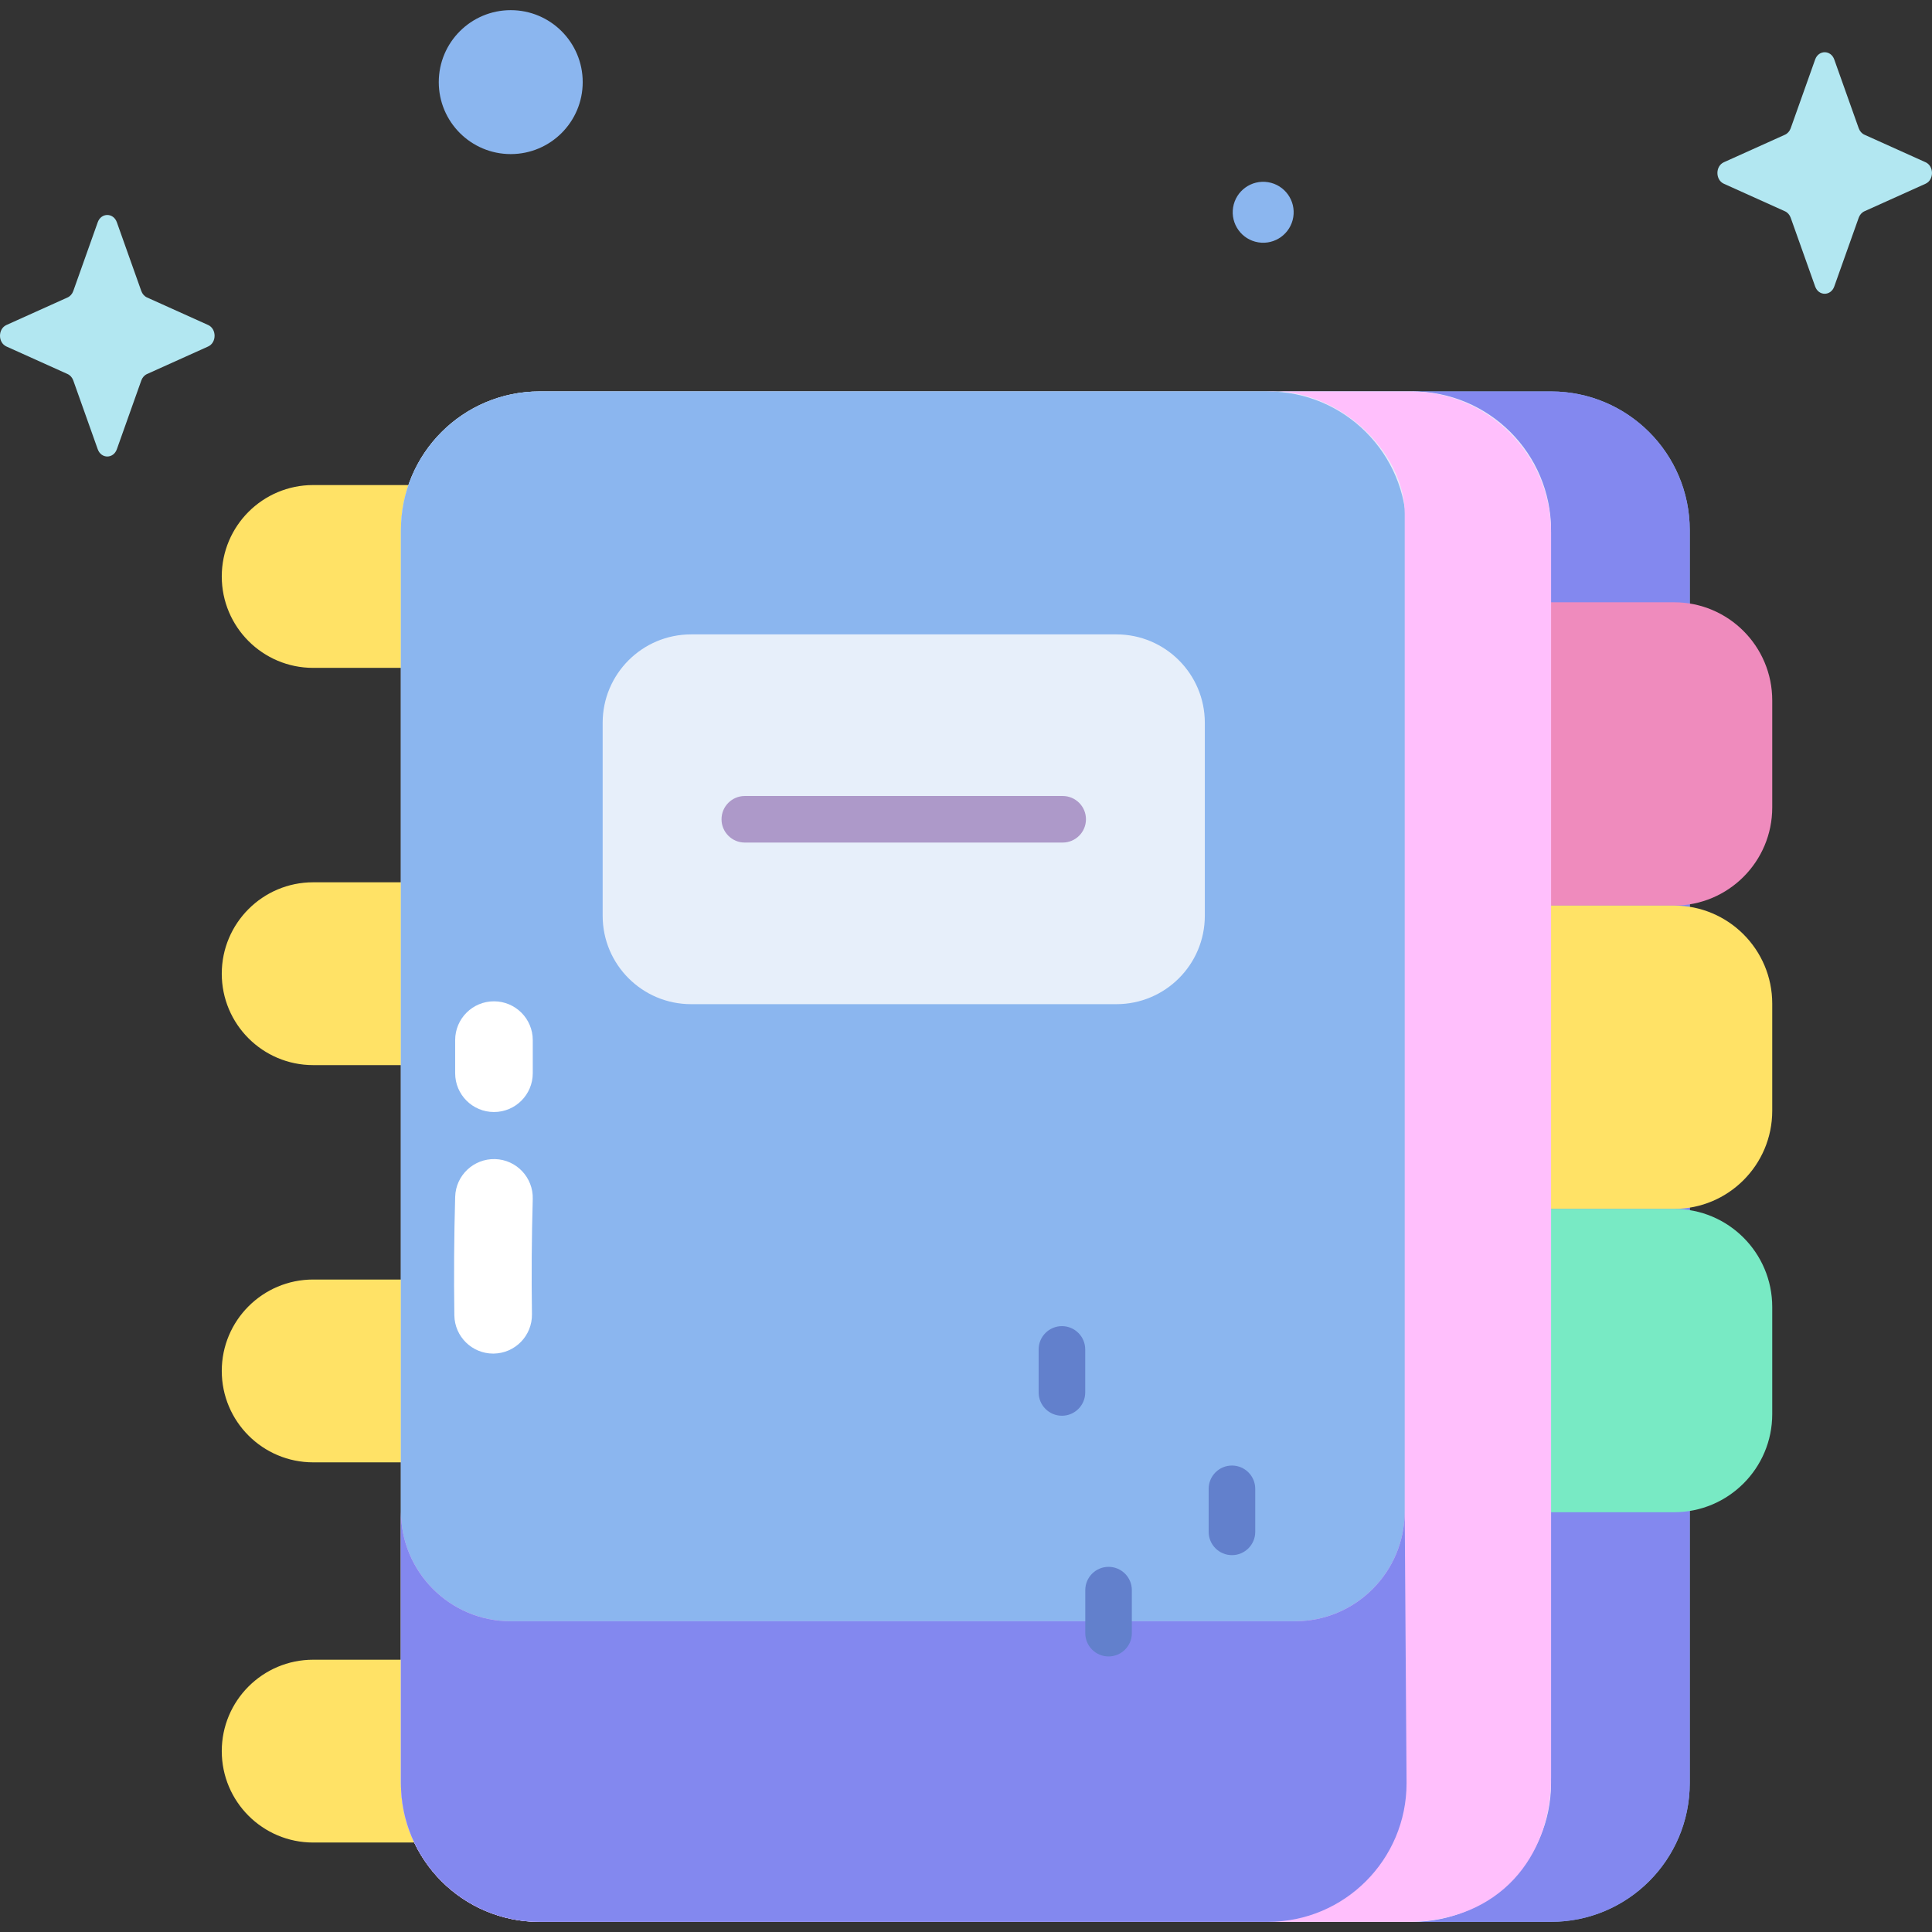<svg id="Capa_1" enable-background="new 0 0 512 512" height="512" viewBox="0 0 512 512" width="512" xmlns="http://www.w3.org/2000/svg"><rect x="0" y="0" width="512" height="512" fill="#333333" stroke="none"/><g><g><g fill="#ffe266"><path d="m111.127 176.993h-28.133c-13.378 0-24.224-10.845-24.224-24.224 0-13.379 10.846-24.224 24.224-24.224h28.133c13.379 0 24.224 10.845 24.224 24.224 0 13.379-10.846 24.224-24.224 24.224z"/><path d="m111.127 488.29h-28.133c-13.378 0-24.224-10.845-24.224-24.224 0-13.379 10.846-24.224 24.224-24.224h28.133c13.379 0 24.224 10.845 24.224 24.224 0 13.378-10.846 24.224-24.224 24.224z"/><path d="m111.127 282.265h-28.133c-13.378 0-24.224-10.845-24.224-24.224 0-13.379 10.846-24.224 24.224-24.224h28.133c13.379 0 24.224 10.845 24.224 24.224 0 13.378-10.846 24.224-24.224 24.224z"/><path d="m111.127 387.536h-28.133c-13.378 0-24.224-10.845-24.224-24.224 0-13.379 10.846-24.224 24.224-24.224h28.133c13.379 0 24.224 10.845 24.224 24.224 0 13.378-10.846 24.224-24.224 24.224z"/></g><path d="m411.043 509.309h-268.034c-20.301 0-36.759-16.457-36.759-36.759v-332.055c0-20.301 16.458-36.759 36.759-36.759h268.034c20.301 0 36.759 16.458 36.759 36.759v332.055c0 20.302-16.458 36.759-36.759 36.759z" fill="#8bb6ef"/><path d="m411.043 103.736h-10.068-26.691v405.573h26.691 10.068c20.301 0 36.759-16.458 36.759-36.759v-332.055c0-20.301-16.458-36.759-36.759-36.759z" fill="#8388ef"/><path d="m443.66 239.989h-41.789v-80.381h41.789c14.36 0 26.002 11.641 26.002 26.002v28.378c0 14.359-11.642 26.001-26.002 26.001z" fill="#ef8bbd"/><path d="m443.66 320.37h-41.789v-80.381h41.789c14.36 0 26.002 11.641 26.002 26.002v28.378c0 14.36-11.642 26.001-26.002 26.001z" fill="#ffe266"/><path d="m443.66 400.751h-41.789v-80.381h41.789c14.36 0 26.002 11.641 26.002 26.002v28.378c0 14.36-11.642 26.001-26.002 26.001z" fill="#78eac4"/><path d="m374.284 509.309h-231.275c-20.301 0-36.759-16.457-36.759-36.759v-332.055c0-20.301 16.458-36.759 36.759-36.759h231.275c20.301 0 36.759 16.458 36.759 36.759v332.055c0 20.302-16.458 36.759-36.759 36.759z" fill="#e7effa"/><path d="m335.993 509.309h-192.984c-20.301 0-36.759-16.457-36.759-36.759v-332.055c0-20.301 16.458-36.759 36.759-36.759h192.984c20.302 0 36.759 16.458 36.759 36.759v332.055c0 20.302-16.457 36.759-36.759 36.759z" fill="#8bb6ef"/><path d="m295.855 266.115h-112.708c-12.944 0-23.437-10.493-23.437-23.437v-51.122c0-12.944 10.493-23.437 23.437-23.437h112.707c12.944 0 23.437 10.493 23.437 23.437v51.122c.001 12.943-10.492 23.437-23.436 23.437z" fill="#e7effa"/><g><path d="m281.621 223.286h-84.239c-3.407 0-6.17-2.763-6.17-6.17s2.763-6.17 6.17-6.17h84.239c3.407 0 6.17 2.763 6.17 6.17s-2.763 6.17-6.17 6.17z" fill="#ad99c9"/></g><path d="m411.043 141.09c0-20.63-16.693-37.354-37.285-37.354h-38.187c19.389-1.016 36.691 16.265 36.691 32.341v264.458c0 16.075-13.008 29.107-29.053 29.107h-207.906c-16.046 0-29.053-13.031-29.053-29.107v72.016c0 20.301 16.427 36.759 36.691 36.759h230.014c24.3 0 38.087-17.171 38.087-38.157v-330.063z" fill="#ffbffc"/><g fill="#8388ef"><path d="m335.993 103.736h-.422z"/><path d="m372.262 400.534c0 16.076-13.008 29.107-29.053 29.107h-207.906c-16.046 0-29.053-13.031-29.053-29.107v72.016c0 .699.024 1.392.062 2.081 1.079 19.333 17.094 34.678 36.697 34.678h192.984c20.301 0 36.759-16.458 36.759-36.759"/></g><g><path d="m281.424 375.185c-3.407 0-6.17-2.763-6.17-6.17v-11.405c0-3.407 2.763-6.17 6.17-6.17s6.17 2.763 6.17 6.17v11.405c0 3.407-2.763 6.17-6.17 6.17z" fill="#6280cc"/></g><g><path d="m326.48 412.128c-3.407 0-6.17-2.763-6.17-6.17v-11.405c0-3.407 2.763-6.17 6.17-6.17s6.17 2.763 6.17 6.17v11.405c0 3.407-2.763 6.17-6.17 6.17z" fill="#6280cc"/></g><g><path d="m293.781 438.974c-3.407 0-6.17-2.763-6.17-6.17v-11.405c0-3.407 2.763-6.17 6.17-6.17s6.17 2.763 6.17 6.17v11.405c0 3.407-2.763 6.17-6.17 6.17z" fill="#6280cc"/></g><g><path d="m130.689 358.714c-5.608 0-10.196-4.504-10.279-10.131-.153-10.374-.08-20.947.217-31.424.161-5.678 4.901-10.136 10.571-9.987 5.677.161 10.149 4.894 9.987 10.571-.289 10.183-.361 20.457-.211 30.537.084 5.679-4.452 10.35-10.13 10.434-.052 0-.104 0-.155 0z" fill="#fff"/></g><g><path d="m130.906 294.698c-5.679 0-10.283-4.604-10.283-10.283v-8.773c0-5.679 4.604-10.283 10.283-10.283s10.283 4.604 10.283 10.283v8.773c.001 5.679-4.603 10.283-10.283 10.283z" fill="#fff"/></g></g><g><path d="m154.423 21.763c0 10.533-8.539 19.072-19.072 19.072s-19.072-8.539-19.072-19.072 8.539-19.072 19.072-19.072c10.533 0 19.072 8.539 19.072 19.072z" fill="#8bb6ef"/><ellipse cx="334.824" cy="56.235" fill="#8bb6ef" rx="8.077" ry="8.077" transform="matrix(.16 -.987 .987 .16 225.683 377.728)"/><g fill="#b2e7f1"><path d="m30.968 58.905 6.479 18.218c.277.78.826 1.398 1.519 1.71l16.186 7.292c2.287 1.03 2.287 4.674 0 5.704l-16.186 7.292c-.693.312-1.242.93-1.519 1.71l-6.479 18.218c-.915 2.574-4.152 2.574-5.068 0l-6.479-18.218c-.277-.78-.826-1.398-1.52-1.71l-16.186-7.291c-2.287-1.03-2.287-4.674 0-5.704l16.186-7.292c.693-.312 1.242-.93 1.52-1.71l6.479-18.219c.915-2.574 4.152-2.574 5.068 0z"/><path d="m486.1 15.772 6.479 18.218c.277.78.826 1.398 1.519 1.71l16.186 7.292c2.287 1.03 2.287 4.674 0 5.704l-16.186 7.292c-.693.312-1.242.93-1.519 1.71l-6.479 18.22c-.915 2.574-4.152 2.574-5.068 0l-6.479-18.218c-.277-.78-.827-1.398-1.52-1.71l-16.186-7.292c-2.287-1.03-2.287-4.674 0-5.704l16.186-7.292c.693-.312 1.242-.93 1.52-1.71l6.479-18.218c.916-2.576 4.153-2.576 5.068-.002z"/></g></g></g></svg>
